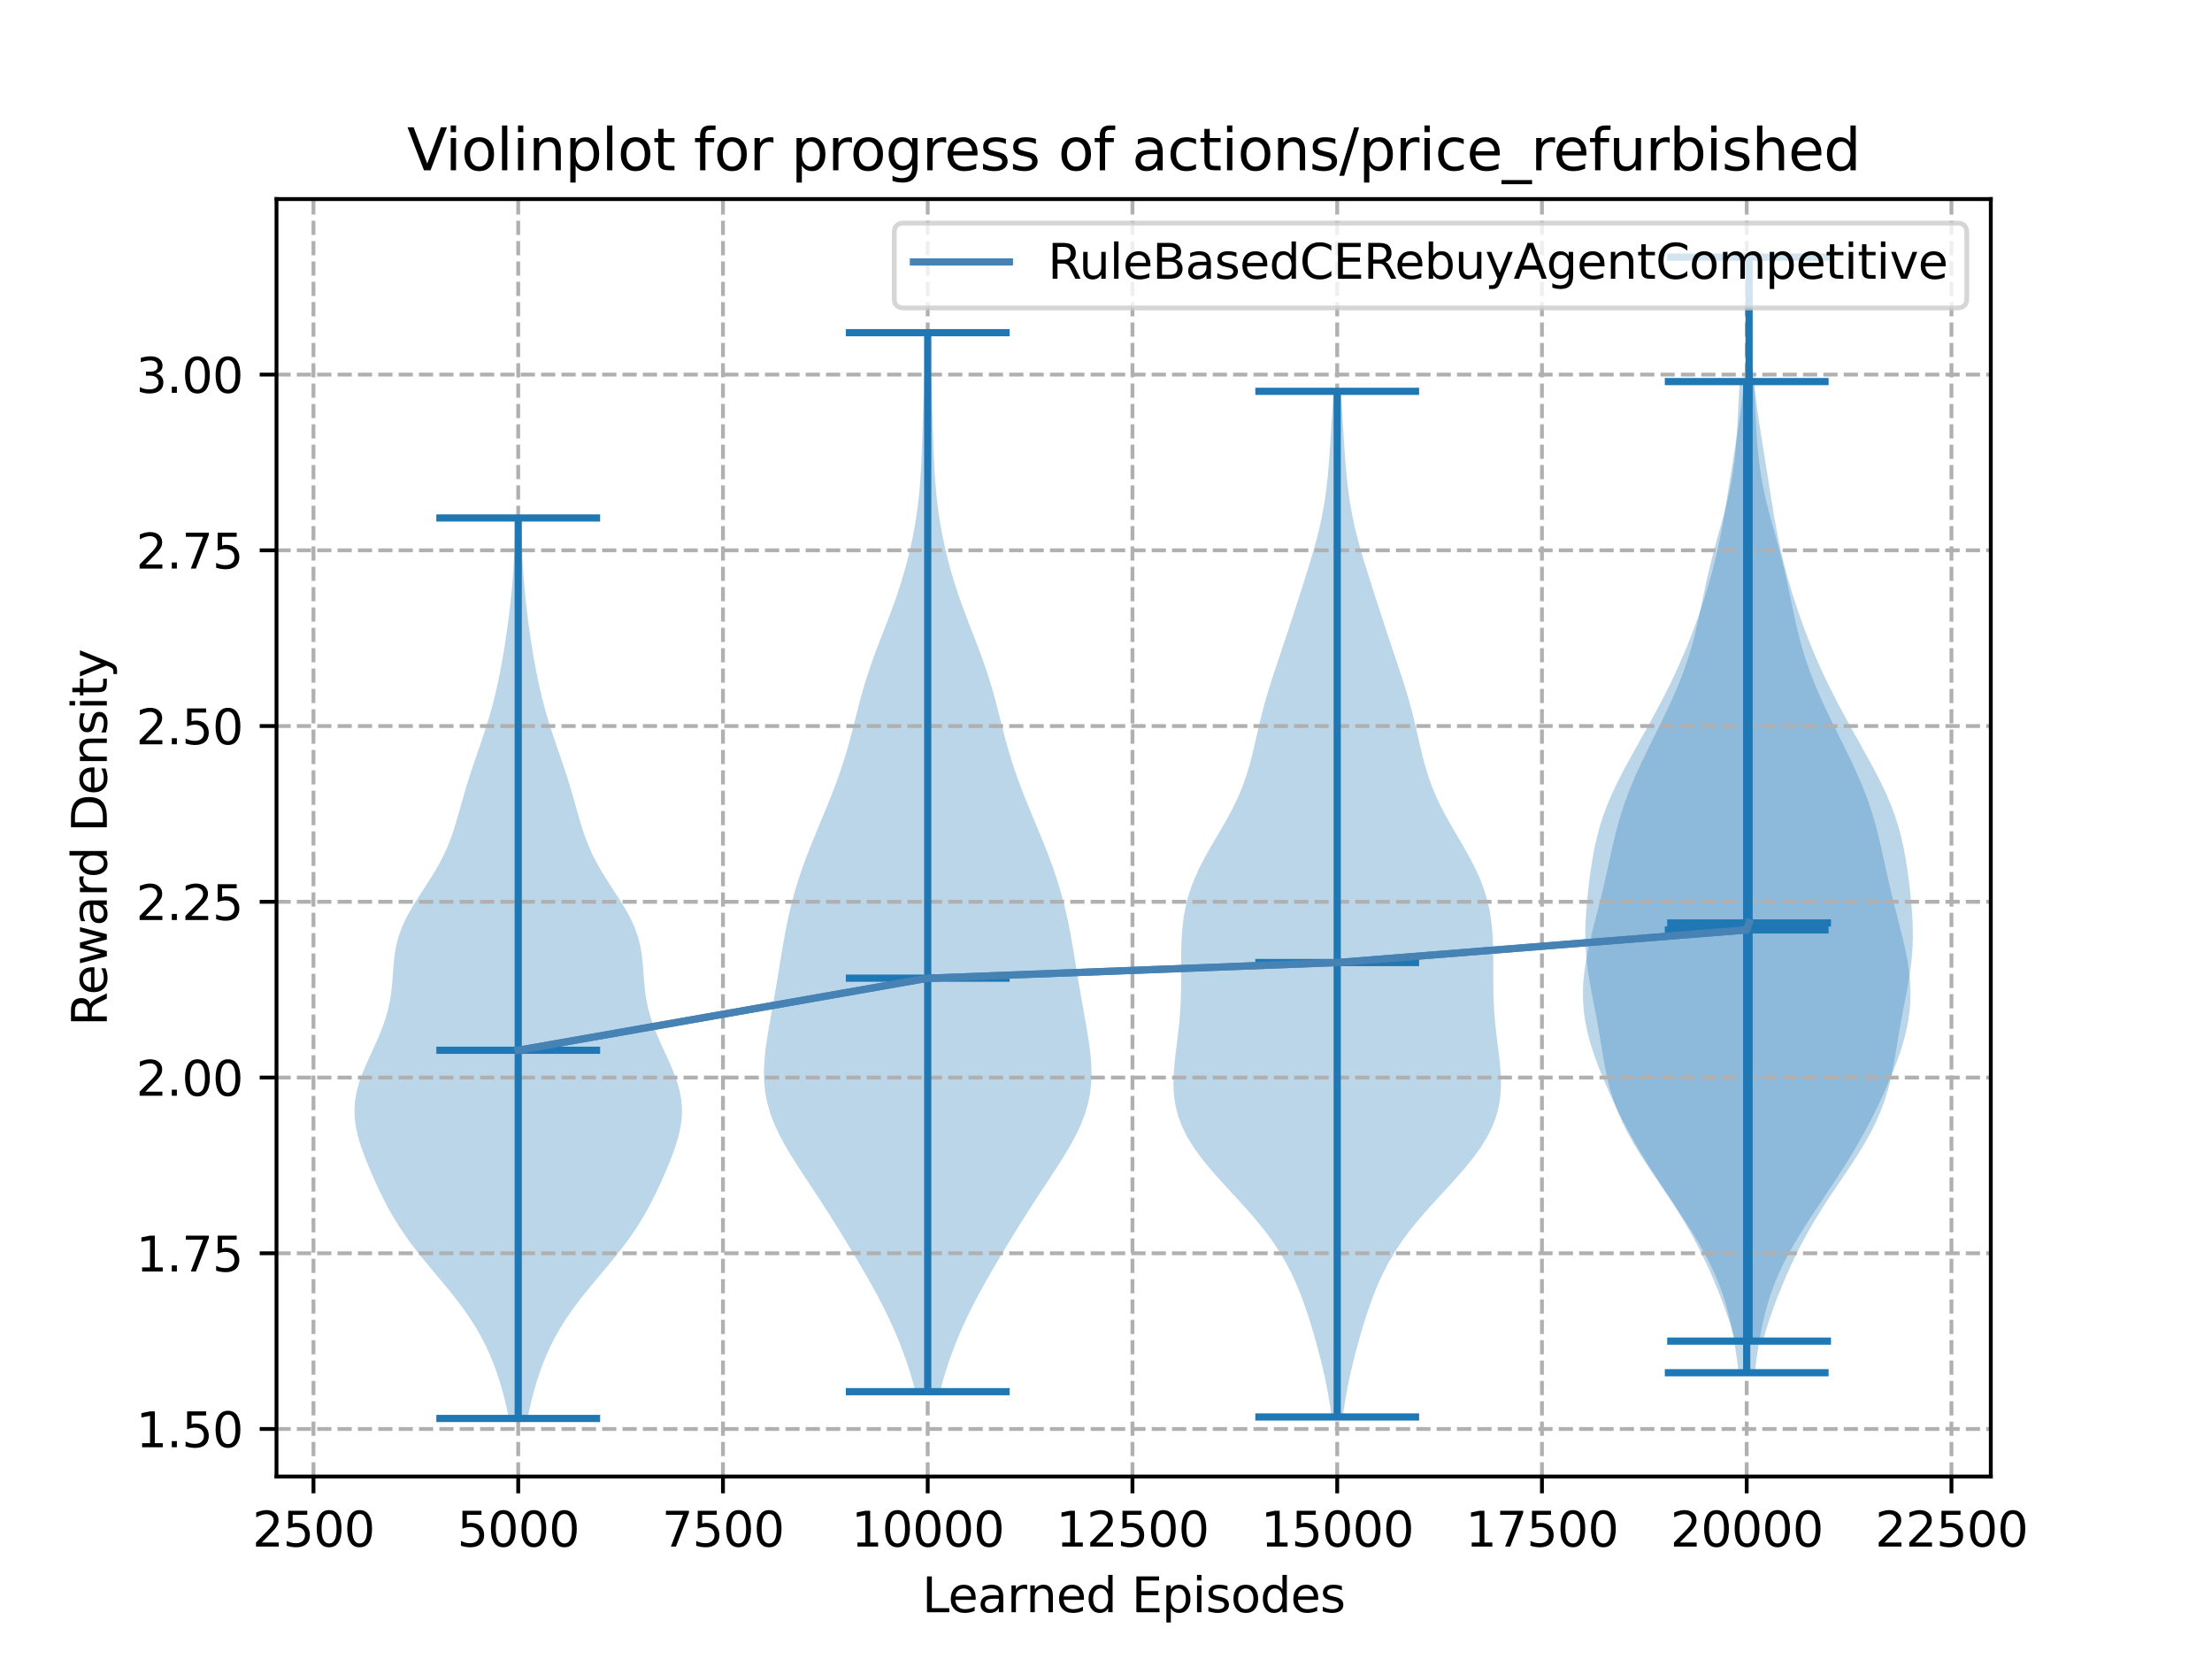 <?xml version="1.0" encoding="utf-8" standalone="no"?>
<!DOCTYPE svg PUBLIC "-//W3C//DTD SVG 1.1//EN"
  "http://www.w3.org/Graphics/SVG/1.1/DTD/svg11.dtd">
<svg xmlns:xlink="http://www.w3.org/1999/xlink" width="460.8pt" height="345.6pt" viewBox="0 0 460.8 345.6" xmlns="http://www.w3.org/2000/svg" version="1.1">
 <defs>
  <style type="text/css">*{stroke-linejoin: round; stroke-linecap: butt}</style>
 </defs>
 <g id="figure_1">
  <g id="patch_1">
   <path d="M 0 345.6 
L 460.8 345.6 
L 460.8 0 
L 0 0 
z
" style="fill: #ffffff"/>
  </g>
  <g id="axes_1">
   <g id="patch_2">
    <path d="M 57.6 307.584 
L 414.72 307.584 
L 414.72 41.472 
L 57.6 41.472 
z
" style="fill: #ffffff"/>
   </g>
   <g id="PolyCollection_1">
    <path d="M 109.903 295.488 
L 106.007 295.488 
L 105.612 293.593 
L 105.171 291.698 
L 104.678 289.803 
L 104.128 287.909 
L 103.514 286.014 
L 102.825 284.119 
L 102.052 282.224 
L 101.183 280.329 
L 100.209 278.434 
L 99.122 276.54 
L 97.92 274.645 
L 96.606 272.75 
L 95.189 270.855 
L 93.688 268.96 
L 92.127 267.065 
L 90.538 265.171 
L 88.955 263.276 
L 87.41 261.381 
L 85.932 259.486 
L 84.545 257.591 
L 83.261 255.696 
L 82.08 253.801 
L 80.998 251.907 
L 79.999 250.012 
L 79.067 248.117 
L 78.187 246.222 
L 77.35 244.327 
L 76.554 242.432 
L 75.812 240.538 
L 75.144 238.643 
L 74.58 236.748 
L 74.154 234.853 
L 73.896 232.958 
L 73.833 231.063 
L 73.975 229.168 
L 74.321 227.274 
L 74.853 225.379 
L 75.539 223.484 
L 76.336 221.589 
L 77.195 219.694 
L 78.068 217.799 
L 78.906 215.905 
L 79.668 214.01 
L 80.325 212.115 
L 80.855 210.22 
L 81.254 208.325 
L 81.534 206.43 
L 81.723 204.535 
L 81.863 202.641 
L 82.008 200.746 
L 82.217 198.851 
L 82.546 196.956 
L 83.037 195.061 
L 83.716 193.166 
L 84.584 191.272 
L 85.619 189.377 
L 86.778 187.482 
L 88.005 185.587 
L 89.241 183.692 
L 90.427 181.797 
L 91.521 179.903 
L 92.494 178.008 
L 93.34 176.113 
L 94.068 174.218 
L 94.701 172.323 
L 95.268 170.428 
L 95.803 168.533 
L 96.332 166.639 
L 96.879 164.744 
L 97.454 162.849 
L 98.06 160.954 
L 98.693 159.059 
L 99.341 157.164 
L 99.993 155.27 
L 100.634 153.375 
L 101.252 151.48 
L 101.836 149.585 
L 102.381 147.69 
L 102.884 145.795 
L 103.345 143.9 
L 103.766 142.006 
L 104.152 140.111 
L 104.507 138.216 
L 104.837 136.321 
L 105.146 134.426 
L 105.435 132.531 
L 105.707 130.637 
L 105.96 128.742 
L 106.194 126.847 
L 106.406 124.952 
L 106.594 123.057 
L 106.757 121.162 
L 106.896 119.268 
L 107.012 117.373 
L 107.11 115.478 
L 107.192 113.583 
L 107.265 111.688 
L 107.332 109.793 
L 107.397 107.898 
L 108.513 107.898 
L 108.513 107.898 
L 108.578 109.793 
L 108.645 111.688 
L 108.717 113.583 
L 108.8 115.478 
L 108.897 117.373 
L 109.014 119.268 
L 109.152 121.162 
L 109.316 123.057 
L 109.504 124.952 
L 109.716 126.847 
L 109.949 128.742 
L 110.203 130.637 
L 110.474 132.531 
L 110.764 134.426 
L 111.072 136.321 
L 111.402 138.216 
L 111.758 140.111 
L 112.144 142.006 
L 112.565 143.9 
L 113.025 145.795 
L 113.528 147.69 
L 114.073 149.585 
L 114.658 151.48 
L 115.276 153.375 
L 115.916 155.27 
L 116.568 157.164 
L 117.217 159.059 
L 117.85 160.954 
L 118.456 162.849 
L 119.031 164.744 
L 119.577 166.639 
L 120.107 168.533 
L 120.642 170.428 
L 121.209 172.323 
L 121.841 174.218 
L 122.569 176.113 
L 123.415 178.008 
L 124.389 179.903 
L 125.483 181.797 
L 126.669 183.692 
L 127.904 185.587 
L 129.132 187.482 
L 130.291 189.377 
L 131.326 191.272 
L 132.194 193.166 
L 132.873 195.061 
L 133.364 196.956 
L 133.692 198.851 
L 133.902 200.746 
L 134.047 202.641 
L 134.187 204.535 
L 134.375 206.43 
L 134.655 208.325 
L 135.055 210.22 
L 135.585 212.115 
L 136.241 214.01 
L 137.004 215.905 
L 137.842 217.799 
L 138.714 219.694 
L 139.574 221.589 
L 140.371 223.484 
L 141.056 225.379 
L 141.588 227.274 
L 141.934 229.168 
L 142.077 231.063 
L 142.013 232.958 
L 141.756 234.853 
L 141.33 236.748 
L 140.766 238.643 
L 140.098 240.538 
L 139.355 242.432 
L 138.56 244.327 
L 137.722 246.222 
L 136.842 248.117 
L 135.91 250.012 
L 134.912 251.907 
L 133.829 253.801 
L 132.649 255.696 
L 131.364 257.591 
L 129.977 259.486 
L 128.5 261.381 
L 126.955 263.276 
L 125.371 265.171 
L 123.782 267.065 
L 122.222 268.96 
L 120.721 270.855 
L 119.304 272.75 
L 117.989 274.645 
L 116.787 276.54 
L 115.701 278.434 
L 114.727 280.329 
L 113.858 282.224 
L 113.085 284.119 
L 112.396 286.014 
L 111.781 287.909 
L 111.231 289.803 
L 110.739 291.698 
L 110.297 293.593 
L 109.903 295.488 
z
" clip-path="url(#pa2578c1eb5)" style="fill: #1f77b4; fill-opacity: 0.3"/>
   </g>
   <g id="PolyCollection_2">
    <path d="M 195.823 289.916 
L 190.697 289.916 
L 190.105 287.687 
L 189.44 285.459 
L 188.702 283.231 
L 187.892 281.002 
L 187.009 278.774 
L 186.053 276.545 
L 185.025 274.317 
L 183.927 272.088 
L 182.764 269.86 
L 181.545 267.632 
L 180.28 265.403 
L 178.98 263.175 
L 177.654 260.946 
L 176.308 258.718 
L 174.942 256.489 
L 173.555 254.261 
L 172.142 252.033 
L 170.702 249.804 
L 169.239 247.576 
L 167.766 245.347 
L 166.307 243.119 
L 164.893 240.891 
L 163.565 238.662 
L 162.362 236.434 
L 161.321 234.205 
L 160.472 231.977 
L 159.832 229.748 
L 159.404 227.52 
L 159.18 225.292 
L 159.138 223.063 
L 159.248 220.835 
L 159.477 218.606 
L 159.791 216.378 
L 160.156 214.15 
L 160.548 211.921 
L 160.946 209.693 
L 161.339 207.464 
L 161.721 205.236 
L 162.093 203.007 
L 162.457 200.779 
L 162.823 198.551 
L 163.202 196.322 
L 163.606 194.094 
L 164.049 191.865 
L 164.544 189.637 
L 165.099 187.409 
L 165.722 185.18 
L 166.414 182.952 
L 167.172 180.723 
L 167.989 178.495 
L 168.855 176.266 
L 169.757 174.038 
L 170.681 171.81 
L 171.61 169.581 
L 172.527 167.353 
L 173.417 165.124 
L 174.263 162.896 
L 175.056 160.667 
L 175.788 158.439 
L 176.461 156.211 
L 177.082 153.982 
L 177.666 151.754 
L 178.23 149.525 
L 178.798 147.297 
L 179.39 145.069 
L 180.025 142.84 
L 180.715 140.612 
L 181.463 138.383 
L 182.264 136.155 
L 183.106 133.926 
L 183.97 131.698 
L 184.835 129.47 
L 185.68 127.241 
L 186.488 125.013 
L 187.248 122.784 
L 187.952 120.556 
L 188.597 118.328 
L 189.183 116.099 
L 189.711 113.871 
L 190.181 111.642 
L 190.593 109.414 
L 190.947 107.185 
L 191.244 104.957 
L 191.486 102.729 
L 191.678 100.5 
L 191.827 98.272 
L 191.943 96.043 
L 192.035 93.815 
L 192.113 91.587 
L 192.185 89.358 
L 192.257 87.13 
L 192.331 84.901 
L 192.408 82.673 
L 192.486 80.444 
L 192.563 78.216 
L 192.637 75.988 
L 192.707 73.759 
L 192.772 71.531 
L 192.833 69.302 
L 193.687 69.302 
L 193.687 69.302 
L 193.748 71.531 
L 193.813 73.759 
L 193.883 75.988 
L 193.957 78.216 
L 194.034 80.444 
L 194.112 82.673 
L 194.189 84.901 
L 194.263 87.13 
L 194.335 89.358 
L 194.407 91.587 
L 194.485 93.815 
L 194.577 96.043 
L 194.693 98.272 
L 194.842 100.5 
L 195.034 102.729 
L 195.276 104.957 
L 195.573 107.185 
L 195.927 109.414 
L 196.339 111.642 
L 196.809 113.871 
L 197.337 116.099 
L 197.923 118.328 
L 198.568 120.556 
L 199.272 122.784 
L 200.032 125.013 
L 200.84 127.241 
L 201.685 129.47 
L 202.55 131.698 
L 203.414 133.926 
L 204.256 136.155 
L 205.057 138.383 
L 205.805 140.612 
L 206.495 142.84 
L 207.13 145.069 
L 207.722 147.297 
L 208.29 149.525 
L 208.854 151.754 
L 209.438 153.982 
L 210.059 156.211 
L 210.732 158.439 
L 211.464 160.667 
L 212.257 162.896 
L 213.103 165.124 
L 213.993 167.353 
L 214.91 169.581 
L 215.839 171.81 
L 216.763 174.038 
L 217.665 176.266 
L 218.531 178.495 
L 219.348 180.723 
L 220.106 182.952 
L 220.798 185.18 
L 221.421 187.409 
L 221.976 189.637 
L 222.471 191.865 
L 222.914 194.094 
L 223.318 196.322 
L 223.697 198.551 
L 224.063 200.779 
L 224.428 203.007 
L 224.799 205.236 
L 225.181 207.464 
L 225.574 209.693 
L 225.972 211.921 
L 226.364 214.15 
L 226.729 216.378 
L 227.043 218.606 
L 227.272 220.835 
L 227.382 223.063 
L 227.34 225.292 
L 227.116 227.52 
L 226.688 229.748 
L 226.048 231.977 
L 225.199 234.205 
L 224.158 236.434 
L 222.955 238.662 
L 221.627 240.891 
L 220.213 243.119 
L 218.754 245.347 
L 217.281 247.576 
L 215.818 249.804 
L 214.378 252.033 
L 212.965 254.261 
L 211.578 256.489 
L 210.212 258.718 
L 208.866 260.946 
L 207.54 263.175 
L 206.24 265.403 
L 204.975 267.632 
L 203.756 269.86 
L 202.593 272.088 
L 201.495 274.317 
L 200.467 276.545 
L 199.511 278.774 
L 198.628 281.002 
L 197.818 283.231 
L 197.08 285.459 
L 196.415 287.687 
L 195.823 289.916 
z
" clip-path="url(#pa2578c1eb5)" style="fill: #1f77b4; fill-opacity: 0.3"/>
   </g>
   <g id="PolyCollection_3">
    <path d="M 279.725 295.183 
L 277.406 295.183 
L 277.105 293.025 
L 276.753 290.867 
L 276.349 288.708 
L 275.896 286.55 
L 275.398 284.392 
L 274.86 282.233 
L 274.285 280.075 
L 273.677 277.917 
L 273.034 275.759 
L 272.348 273.6 
L 271.608 271.442 
L 270.798 269.284 
L 269.899 267.126 
L 268.89 264.967 
L 267.751 262.809 
L 266.466 260.651 
L 265.025 258.492 
L 263.427 256.334 
L 261.682 254.176 
L 259.815 252.018 
L 257.861 249.859 
L 255.869 247.701 
L 253.897 245.543 
L 252.005 243.385 
L 250.251 241.226 
L 248.688 239.068 
L 247.354 236.91 
L 246.275 234.751 
L 245.458 232.593 
L 244.896 230.435 
L 244.568 228.277 
L 244.443 226.118 
L 244.482 223.96 
L 244.642 221.802 
L 244.878 219.644 
L 245.148 217.485 
L 245.416 215.327 
L 245.651 213.169 
L 245.835 211.01 
L 245.961 208.852 
L 246.03 206.694 
L 246.056 204.536 
L 246.056 202.377 
L 246.052 200.219 
L 246.071 198.061 
L 246.136 195.903 
L 246.274 193.744 
L 246.511 191.586 
L 246.871 189.428 
L 247.376 187.269 
L 248.04 185.111 
L 248.868 182.953 
L 249.852 180.795 
L 250.968 178.636 
L 252.18 176.478 
L 253.444 174.32 
L 254.709 172.162 
L 255.927 170.003 
L 257.056 167.845 
L 258.067 165.687 
L 258.949 163.528 
L 259.702 161.37 
L 260.345 159.212 
L 260.903 157.054 
L 261.411 154.895 
L 261.901 152.737 
L 262.403 150.579 
L 262.938 148.421 
L 263.519 146.262 
L 264.147 144.104 
L 264.817 141.946 
L 265.519 139.787 
L 266.239 137.629 
L 266.965 135.471 
L 267.69 133.313 
L 268.407 131.154 
L 269.115 128.996 
L 269.817 126.838 
L 270.515 124.68 
L 271.209 122.521 
L 271.898 120.363 
L 272.575 118.205 
L 273.232 116.046 
L 273.857 113.888 
L 274.436 111.73 
L 274.959 109.572 
L 275.419 107.413 
L 275.812 105.255 
L 276.14 103.097 
L 276.411 100.939 
L 276.635 98.78 
L 276.822 96.622 
L 276.984 94.464 
L 277.129 92.305 
L 277.265 90.147 
L 277.397 87.989 
L 277.525 85.831 
L 277.651 83.672 
L 277.774 81.514 
L 279.356 81.514 
L 279.356 81.514 
L 279.479 83.672 
L 279.605 85.831 
L 279.734 87.989 
L 279.865 90.147 
L 280.001 92.305 
L 280.146 94.464 
L 280.308 96.622 
L 280.495 98.78 
L 280.719 100.939 
L 280.99 103.097 
L 281.319 105.255 
L 281.712 107.413 
L 282.171 109.572 
L 282.694 111.73 
L 283.274 113.888 
L 283.898 116.046 
L 284.555 118.205 
L 285.233 120.363 
L 285.922 122.521 
L 286.616 124.68 
L 287.313 126.838 
L 288.015 128.996 
L 288.724 131.154 
L 289.441 133.313 
L 290.165 135.471 
L 290.892 137.629 
L 291.612 139.787 
L 292.313 141.946 
L 292.984 144.104 
L 293.612 146.262 
L 294.192 148.421 
L 294.728 150.579 
L 295.23 152.737 
L 295.72 154.895 
L 296.227 157.054 
L 296.786 159.212 
L 297.428 161.37 
L 298.182 163.528 
L 299.063 165.687 
L 300.075 167.845 
L 301.204 170.003 
L 302.421 172.162 
L 303.686 174.32 
L 304.95 176.478 
L 306.163 178.636 
L 307.279 180.795 
L 308.262 182.953 
L 309.09 185.111 
L 309.754 187.269 
L 310.259 189.428 
L 310.62 191.586 
L 310.857 193.744 
L 310.995 195.903 
L 311.06 198.061 
L 311.078 200.219 
L 311.075 202.377 
L 311.075 204.536 
L 311.1 206.694 
L 311.17 208.852 
L 311.295 211.01 
L 311.479 213.169 
L 311.715 215.327 
L 311.982 217.485 
L 312.253 219.644 
L 312.489 221.802 
L 312.649 223.96 
L 312.687 226.118 
L 312.562 228.277 
L 312.234 230.435 
L 311.672 232.593 
L 310.855 234.751 
L 309.776 236.91 
L 308.443 239.068 
L 306.88 241.226 
L 305.126 243.385 
L 303.233 245.543 
L 301.261 247.701 
L 299.27 249.859 
L 297.316 252.018 
L 295.448 254.176 
L 293.704 256.334 
L 292.105 258.492 
L 290.664 260.651 
L 289.379 262.809 
L 288.241 264.967 
L 287.232 267.126 
L 286.333 269.284 
L 285.523 271.442 
L 284.783 273.6 
L 284.097 275.759 
L 283.453 277.917 
L 282.845 280.075 
L 282.271 282.233 
L 281.733 284.392 
L 281.235 286.55 
L 280.782 288.708 
L 280.378 290.867 
L 280.026 293.025 
L 279.725 295.183 
z
" clip-path="url(#pa2578c1eb5)" style="fill: #1f77b4; fill-opacity: 0.3"/>
   </g>
   <g id="PolyCollection_4">
    <path d="M 365.542 285.97 
L 362.199 285.97 
L 361.93 283.884 
L 361.637 281.798 
L 361.31 279.713 
L 360.941 277.627 
L 360.516 275.542 
L 360.022 273.456 
L 359.444 271.37 
L 358.769 269.285 
L 357.99 267.199 
L 357.101 265.114 
L 356.105 263.028 
L 355.008 260.942 
L 353.82 258.857 
L 352.558 256.771 
L 351.237 254.686 
L 349.875 252.6 
L 348.489 250.514 
L 347.097 248.429 
L 345.715 246.343 
L 344.356 244.258 
L 343.034 242.172 
L 341.759 240.086 
L 340.537 238.001 
L 339.371 235.915 
L 338.262 233.83 
L 337.206 231.744 
L 336.199 229.658 
L 335.237 227.573 
L 334.321 225.487 
L 333.454 223.402 
L 332.645 221.316 
L 331.907 219.23 
L 331.256 217.145 
L 330.706 215.059 
L 330.273 212.974 
L 329.966 210.888 
L 329.791 208.802 
L 329.748 206.717 
L 329.832 204.631 
L 330.031 202.546 
L 330.333 200.46 
L 330.72 198.374 
L 331.174 196.289 
L 331.674 194.203 
L 332.201 192.118 
L 332.737 190.032 
L 333.266 187.946 
L 333.778 185.861 
L 334.267 183.775 
L 334.735 181.69 
L 335.19 179.604 
L 335.645 177.518 
L 336.116 175.433 
L 336.623 173.347 
L 337.182 171.262 
L 337.806 169.176 
L 338.504 167.09 
L 339.279 165.005 
L 340.125 162.919 
L 341.036 160.834 
L 342 158.748 
L 343.002 156.662 
L 344.027 154.577 
L 345.061 152.491 
L 346.089 150.406 
L 347.097 148.32 
L 348.072 146.234 
L 349.001 144.149 
L 349.873 142.063 
L 350.679 139.978 
L 351.415 137.892 
L 352.079 135.806 
L 352.674 133.721 
L 353.209 131.635 
L 353.694 129.55 
L 354.144 127.464 
L 354.578 125.378 
L 355.011 123.293 
L 355.458 121.207 
L 355.931 119.122 
L 356.436 117.036 
L 356.973 114.95 
L 357.537 112.865 
L 358.116 110.779 
L 358.694 108.694 
L 359.254 106.608 
L 359.779 104.522 
L 360.254 102.437 
L 360.668 100.351 
L 361.016 98.266 
L 361.3 96.18 
L 361.525 94.094 
L 361.701 92.009 
L 361.842 89.923 
L 361.961 87.838 
L 362.071 85.752 
L 362.183 83.666 
L 362.303 81.581 
L 362.436 79.495 
L 365.305 79.495 
L 365.305 79.495 
L 365.438 81.581 
L 365.558 83.666 
L 365.669 85.752 
L 365.779 87.838 
L 365.899 89.923 
L 366.04 92.009 
L 366.216 94.094 
L 366.441 96.18 
L 366.725 98.266 
L 367.073 100.351 
L 367.487 102.437 
L 367.962 104.522 
L 368.487 106.608 
L 369.047 108.694 
L 369.625 110.779 
L 370.204 112.865 
L 370.768 114.95 
L 371.305 117.036 
L 371.81 119.122 
L 372.283 121.207 
L 372.73 123.293 
L 373.163 125.378 
L 373.596 127.464 
L 374.047 129.55 
L 374.532 131.635 
L 375.067 133.721 
L 375.662 135.806 
L 376.326 137.892 
L 377.062 139.978 
L 377.868 142.063 
L 378.74 144.149 
L 379.669 146.234 
L 380.643 148.32 
L 381.651 150.406 
L 382.68 152.491 
L 383.714 154.577 
L 384.739 156.662 
L 385.741 158.748 
L 386.704 160.834 
L 387.615 162.919 
L 388.462 165.005 
L 389.237 167.09 
L 389.935 169.176 
L 390.559 171.262 
L 391.118 173.347 
L 391.625 175.433 
L 392.096 177.518 
L 392.551 179.604 
L 393.006 181.69 
L 393.474 183.775 
L 393.963 185.861 
L 394.475 187.946 
L 395.004 190.032 
L 395.54 192.118 
L 396.067 194.203 
L 396.567 196.289 
L 397.021 198.374 
L 397.408 200.46 
L 397.71 202.546 
L 397.909 204.631 
L 397.993 206.717 
L 397.949 208.802 
L 397.774 210.888 
L 397.468 212.974 
L 397.035 215.059 
L 396.485 217.145 
L 395.834 219.23 
L 395.096 221.316 
L 394.287 223.402 
L 393.42 225.487 
L 392.504 227.573 
L 391.542 229.658 
L 390.535 231.744 
L 389.479 233.83 
L 388.37 235.915 
L 387.204 238.001 
L 385.982 240.086 
L 384.707 242.172 
L 383.385 244.258 
L 382.026 246.343 
L 380.643 248.429 
L 379.252 250.514 
L 377.866 252.6 
L 376.504 254.686 
L 375.183 256.771 
L 373.92 258.857 
L 372.733 260.942 
L 371.636 263.028 
L 370.639 265.114 
L 369.751 267.199 
L 368.972 269.285 
L 368.297 271.37 
L 367.719 273.456 
L 367.225 275.542 
L 366.8 277.627 
L 366.431 279.713 
L 366.104 281.798 
L 365.81 283.884 
L 365.542 285.97 
z
" clip-path="url(#pa2578c1eb5)" style="fill: #1f77b4; fill-opacity: 0.3"/>
   </g>
   <g id="PolyCollection_5">
    <path d="M 367.226 279.38 
L 361.504 279.38 
L 360.842 277.099 
L 360.109 274.818 
L 359.311 272.537 
L 358.454 270.256 
L 357.543 267.975 
L 356.577 265.694 
L 355.552 263.414 
L 354.463 261.133 
L 353.3 258.852 
L 352.056 256.571 
L 350.728 254.29 
L 349.319 252.009 
L 347.842 249.728 
L 346.317 247.447 
L 344.774 245.166 
L 343.245 242.885 
L 341.766 240.604 
L 340.371 238.323 
L 339.089 236.042 
L 337.944 233.761 
L 336.949 231.481 
L 336.106 229.2 
L 335.408 226.919 
L 334.836 224.638 
L 334.362 222.357 
L 333.953 220.076 
L 333.573 217.795 
L 333.194 215.514 
L 332.796 213.233 
L 332.374 210.952 
L 331.933 208.671 
L 331.495 206.39 
L 331.087 204.109 
L 330.738 201.828 
L 330.472 199.548 
L 330.306 197.267 
L 330.243 194.986 
L 330.277 192.705 
L 330.392 190.424 
L 330.571 188.143 
L 330.798 185.862 
L 331.064 183.581 
L 331.368 181.3 
L 331.722 179.019 
L 332.142 176.738 
L 332.648 174.457 
L 333.259 172.176 
L 333.988 169.895 
L 334.842 167.614 
L 335.815 165.334 
L 336.893 163.053 
L 338.057 160.772 
L 339.283 158.491 
L 340.545 156.21 
L 341.823 153.929 
L 343.096 151.648 
L 344.349 149.367 
L 345.572 147.086 
L 346.755 144.805 
L 347.893 142.524 
L 348.981 140.243 
L 350.017 137.962 
L 350.998 135.681 
L 351.926 133.401 
L 352.803 131.12 
L 353.632 128.839 
L 354.416 126.558 
L 355.157 124.277 
L 355.853 121.996 
L 356.502 119.715 
L 357.103 117.434 
L 357.653 115.153 
L 358.152 112.872 
L 358.605 110.591 
L 359.019 108.31 
L 359.404 106.029 
L 359.772 103.748 
L 360.132 101.468 
L 360.492 99.187 
L 360.857 96.906 
L 361.224 94.625 
L 361.591 92.344 
L 361.95 90.063 
L 362.294 87.782 
L 362.616 85.501 
L 362.908 83.22 
L 363.167 80.939 
L 363.39 78.658 
L 363.577 76.377 
L 363.729 74.096 
L 363.846 71.815 
L 363.933 69.535 
L 363.994 67.254 
L 364.032 64.973 
L 364.053 62.692 
L 364.064 60.411 
L 364.069 58.13 
L 364.074 55.849 
L 364.082 53.568 
L 364.649 53.568 
L 364.649 53.568 
L 364.657 55.849 
L 364.661 58.13 
L 364.666 60.411 
L 364.677 62.692 
L 364.699 64.973 
L 364.737 67.254 
L 364.797 69.535 
L 364.884 71.815 
L 365.002 74.096 
L 365.153 76.377 
L 365.34 78.658 
L 365.563 80.939 
L 365.822 83.22 
L 366.115 85.501 
L 366.436 87.782 
L 366.78 90.063 
L 367.14 92.344 
L 367.506 94.625 
L 367.874 96.906 
L 368.238 99.187 
L 368.599 101.468 
L 368.959 103.748 
L 369.326 106.029 
L 369.712 108.31 
L 370.126 110.591 
L 370.578 112.872 
L 371.078 115.153 
L 371.627 117.434 
L 372.228 119.715 
L 372.878 121.996 
L 373.574 124.277 
L 374.314 126.558 
L 375.099 128.839 
L 375.928 131.12 
L 376.805 133.401 
L 377.733 135.681 
L 378.714 137.962 
L 379.749 140.243 
L 380.837 142.524 
L 381.975 144.805 
L 383.159 147.086 
L 384.381 149.367 
L 385.635 151.648 
L 386.908 153.929 
L 388.185 156.21 
L 389.448 158.491 
L 390.673 160.772 
L 391.837 163.053 
L 392.916 165.334 
L 393.889 167.614 
L 394.742 169.895 
L 395.472 172.176 
L 396.083 174.457 
L 396.589 176.738 
L 397.008 179.019 
L 397.362 181.3 
L 397.667 183.581 
L 397.932 185.862 
L 398.159 188.143 
L 398.338 190.424 
L 398.454 192.705 
L 398.487 194.986 
L 398.425 197.267 
L 398.258 199.548 
L 397.993 201.828 
L 397.644 204.109 
L 397.235 206.39 
L 396.797 208.671 
L 396.357 210.952 
L 395.934 213.233 
L 395.536 215.514 
L 395.157 217.795 
L 394.778 220.076 
L 394.368 222.357 
L 393.894 224.638 
L 393.322 226.919 
L 392.624 229.2 
L 391.782 231.481 
L 390.786 233.761 
L 389.641 236.042 
L 388.36 238.323 
L 386.965 240.604 
L 385.486 242.885 
L 383.957 245.166 
L 382.413 247.447 
L 380.889 249.728 
L 379.412 252.009 
L 378.003 254.29 
L 376.675 256.571 
L 375.431 258.852 
L 374.268 261.133 
L 373.178 263.414 
L 372.154 265.694 
L 371.188 267.975 
L 370.276 270.256 
L 369.42 272.537 
L 368.622 274.818 
L 367.888 277.099 
L 367.226 279.38 
z
" clip-path="url(#pa2578c1eb5)" style="fill: #1f77b4; fill-opacity: 0.3"/>
   </g>
   <g id="matplotlib.axis_1">
    <g id="xtick_1">
     <g id="line2d_1">
      <path d="M 65.302 307.584 
L 65.302 41.472 
" clip-path="url(#pa2578c1eb5)" style="fill: none; stroke-dasharray: 2.96,1.28; stroke-dashoffset: 0; stroke: #b0b0b0; stroke-width: 0.8"/>
     </g>
     <g id="line2d_2">
      <defs>
       <path id="m64c55580c5" d="M 0 0 
L 0 3.5 
" style="stroke: #000000; stroke-width: 0.8"/>
      </defs>
      <g>
       <use xlink:href="#m64c55580c5" x="65.302" y="307.584" style="stroke: #000000; stroke-width: 0.8"/>
      </g>
     </g>
     <g id="text_1">
      <!-- 2500 -->
      <g transform="translate(52.577 322.182)scale(0.1 -0.1)">
       <defs>
        <path id="DejaVuSans-32" d="M 1228 531 
L 3431 531 
L 3431 0 
L 469 0 
L 469 531 
Q 828 903 1448 1529 
Q 2069 2156 2228 2338 
Q 2531 2678 2651 2914 
Q 2772 3150 2772 3378 
Q 2772 3750 2511 3984 
Q 2250 4219 1831 4219 
Q 1534 4219 1204 4116 
Q 875 4013 500 3803 
L 500 4441 
Q 881 4594 1212 4672 
Q 1544 4750 1819 4750 
Q 2544 4750 2975 4387 
Q 3406 4025 3406 3419 
Q 3406 3131 3298 2873 
Q 3191 2616 2906 2266 
Q 2828 2175 2409 1742 
Q 1991 1309 1228 531 
z
" transform="scale(0.016)"/>
        <path id="DejaVuSans-35" d="M 691 4666 
L 3169 4666 
L 3169 4134 
L 1269 4134 
L 1269 2991 
Q 1406 3038 1543 3061 
Q 1681 3084 1819 3084 
Q 2600 3084 3056 2656 
Q 3513 2228 3513 1497 
Q 3513 744 3044 326 
Q 2575 -91 1722 -91 
Q 1428 -91 1123 -41 
Q 819 9 494 109 
L 494 744 
Q 775 591 1075 516 
Q 1375 441 1709 441 
Q 2250 441 2565 725 
Q 2881 1009 2881 1497 
Q 2881 1984 2565 2268 
Q 2250 2553 1709 2553 
Q 1456 2553 1204 2497 
Q 953 2441 691 2322 
L 691 4666 
z
" transform="scale(0.016)"/>
        <path id="DejaVuSans-30" d="M 2034 4250 
Q 1547 4250 1301 3770 
Q 1056 3291 1056 2328 
Q 1056 1369 1301 889 
Q 1547 409 2034 409 
Q 2525 409 2770 889 
Q 3016 1369 3016 2328 
Q 3016 3291 2770 3770 
Q 2525 4250 2034 4250 
z
M 2034 4750 
Q 2819 4750 3233 4129 
Q 3647 3509 3647 2328 
Q 3647 1150 3233 529 
Q 2819 -91 2034 -91 
Q 1250 -91 836 529 
Q 422 1150 422 2328 
Q 422 3509 836 4129 
Q 1250 4750 2034 4750 
z
" transform="scale(0.016)"/>
       </defs>
       <use xlink:href="#DejaVuSans-32"/>
       <use xlink:href="#DejaVuSans-35" x="63.623"/>
       <use xlink:href="#DejaVuSans-30" x="127.246"/>
       <use xlink:href="#DejaVuSans-30" x="190.869"/>
      </g>
     </g>
    </g>
    <g id="xtick_2">
     <g id="line2d_3">
      <path d="M 107.955 307.584 
L 107.955 41.472 
" clip-path="url(#pa2578c1eb5)" style="fill: none; stroke-dasharray: 2.96,1.28; stroke-dashoffset: 0; stroke: #b0b0b0; stroke-width: 0.8"/>
     </g>
     <g id="line2d_4">
      <g>
       <use xlink:href="#m64c55580c5" x="107.955" y="307.584" style="stroke: #000000; stroke-width: 0.8"/>
      </g>
     </g>
     <g id="text_2">
      <!-- 5000 -->
      <g transform="translate(95.23 322.182)scale(0.1 -0.1)">
       <use xlink:href="#DejaVuSans-35"/>
       <use xlink:href="#DejaVuSans-30" x="63.623"/>
       <use xlink:href="#DejaVuSans-30" x="127.246"/>
       <use xlink:href="#DejaVuSans-30" x="190.869"/>
      </g>
     </g>
    </g>
    <g id="xtick_3">
     <g id="line2d_5">
      <path d="M 150.607 307.584 
L 150.607 41.472 
" clip-path="url(#pa2578c1eb5)" style="fill: none; stroke-dasharray: 2.96,1.28; stroke-dashoffset: 0; stroke: #b0b0b0; stroke-width: 0.8"/>
     </g>
     <g id="line2d_6">
      <g>
       <use xlink:href="#m64c55580c5" x="150.607" y="307.584" style="stroke: #000000; stroke-width: 0.8"/>
      </g>
     </g>
     <g id="text_3">
      <!-- 7500 -->
      <g transform="translate(137.882 322.182)scale(0.1 -0.1)">
       <defs>
        <path id="DejaVuSans-37" d="M 525 4666 
L 3525 4666 
L 3525 4397 
L 1831 0 
L 1172 0 
L 2766 4134 
L 525 4134 
L 525 4666 
z
" transform="scale(0.016)"/>
       </defs>
       <use xlink:href="#DejaVuSans-37"/>
       <use xlink:href="#DejaVuSans-35" x="63.623"/>
       <use xlink:href="#DejaVuSans-30" x="127.246"/>
       <use xlink:href="#DejaVuSans-30" x="190.869"/>
      </g>
     </g>
    </g>
    <g id="xtick_4">
     <g id="line2d_7">
      <path d="M 193.26 307.584 
L 193.26 41.472 
" clip-path="url(#pa2578c1eb5)" style="fill: none; stroke-dasharray: 2.96,1.28; stroke-dashoffset: 0; stroke: #b0b0b0; stroke-width: 0.8"/>
     </g>
     <g id="line2d_8">
      <g>
       <use xlink:href="#m64c55580c5" x="193.26" y="307.584" style="stroke: #000000; stroke-width: 0.8"/>
      </g>
     </g>
     <g id="text_4">
      <!-- 10000 -->
      <g transform="translate(177.354 322.182)scale(0.1 -0.1)">
       <defs>
        <path id="DejaVuSans-31" d="M 794 531 
L 1825 531 
L 1825 4091 
L 703 3866 
L 703 4441 
L 1819 4666 
L 2450 4666 
L 2450 531 
L 3481 531 
L 3481 0 
L 794 0 
L 794 531 
z
" transform="scale(0.016)"/>
       </defs>
       <use xlink:href="#DejaVuSans-31"/>
       <use xlink:href="#DejaVuSans-30" x="63.623"/>
       <use xlink:href="#DejaVuSans-30" x="127.246"/>
       <use xlink:href="#DejaVuSans-30" x="190.869"/>
       <use xlink:href="#DejaVuSans-30" x="254.492"/>
      </g>
     </g>
    </g>
    <g id="xtick_5">
     <g id="line2d_9">
      <path d="M 235.913 307.584 
L 235.913 41.472 
" clip-path="url(#pa2578c1eb5)" style="fill: none; stroke-dasharray: 2.96,1.28; stroke-dashoffset: 0; stroke: #b0b0b0; stroke-width: 0.8"/>
     </g>
     <g id="line2d_10">
      <g>
       <use xlink:href="#m64c55580c5" x="235.913" y="307.584" style="stroke: #000000; stroke-width: 0.8"/>
      </g>
     </g>
     <g id="text_5">
      <!-- 12500 -->
      <g transform="translate(220.006 322.182)scale(0.1 -0.1)">
       <use xlink:href="#DejaVuSans-31"/>
       <use xlink:href="#DejaVuSans-32" x="63.623"/>
       <use xlink:href="#DejaVuSans-35" x="127.246"/>
       <use xlink:href="#DejaVuSans-30" x="190.869"/>
       <use xlink:href="#DejaVuSans-30" x="254.492"/>
      </g>
     </g>
    </g>
    <g id="xtick_6">
     <g id="line2d_11">
      <path d="M 278.565 307.584 
L 278.565 41.472 
" clip-path="url(#pa2578c1eb5)" style="fill: none; stroke-dasharray: 2.96,1.28; stroke-dashoffset: 0; stroke: #b0b0b0; stroke-width: 0.8"/>
     </g>
     <g id="line2d_12">
      <g>
       <use xlink:href="#m64c55580c5" x="278.565" y="307.584" style="stroke: #000000; stroke-width: 0.8"/>
      </g>
     </g>
     <g id="text_6">
      <!-- 15000 -->
      <g transform="translate(262.659 322.182)scale(0.1 -0.1)">
       <use xlink:href="#DejaVuSans-31"/>
       <use xlink:href="#DejaVuSans-35" x="63.623"/>
       <use xlink:href="#DejaVuSans-30" x="127.246"/>
       <use xlink:href="#DejaVuSans-30" x="190.869"/>
       <use xlink:href="#DejaVuSans-30" x="254.492"/>
      </g>
     </g>
    </g>
    <g id="xtick_7">
     <g id="line2d_13">
      <path d="M 321.218 307.584 
L 321.218 41.472 
" clip-path="url(#pa2578c1eb5)" style="fill: none; stroke-dasharray: 2.96,1.28; stroke-dashoffset: 0; stroke: #b0b0b0; stroke-width: 0.8"/>
     </g>
     <g id="line2d_14">
      <g>
       <use xlink:href="#m64c55580c5" x="321.218" y="307.584" style="stroke: #000000; stroke-width: 0.8"/>
      </g>
     </g>
     <g id="text_7">
      <!-- 17500 -->
      <g transform="translate(305.312 322.182)scale(0.1 -0.1)">
       <use xlink:href="#DejaVuSans-31"/>
       <use xlink:href="#DejaVuSans-37" x="63.623"/>
       <use xlink:href="#DejaVuSans-35" x="127.246"/>
       <use xlink:href="#DejaVuSans-30" x="190.869"/>
       <use xlink:href="#DejaVuSans-30" x="254.492"/>
      </g>
     </g>
    </g>
    <g id="xtick_8">
     <g id="line2d_15">
      <path d="M 363.87 307.584 
L 363.87 41.472 
" clip-path="url(#pa2578c1eb5)" style="fill: none; stroke-dasharray: 2.96,1.28; stroke-dashoffset: 0; stroke: #b0b0b0; stroke-width: 0.8"/>
     </g>
     <g id="line2d_16">
      <g>
       <use xlink:href="#m64c55580c5" x="363.87" y="307.584" style="stroke: #000000; stroke-width: 0.8"/>
      </g>
     </g>
     <g id="text_8">
      <!-- 20000 -->
      <g transform="translate(347.964 322.182)scale(0.1 -0.1)">
       <use xlink:href="#DejaVuSans-32"/>
       <use xlink:href="#DejaVuSans-30" x="63.623"/>
       <use xlink:href="#DejaVuSans-30" x="127.246"/>
       <use xlink:href="#DejaVuSans-30" x="190.869"/>
       <use xlink:href="#DejaVuSans-30" x="254.492"/>
      </g>
     </g>
    </g>
    <g id="xtick_9">
     <g id="line2d_17">
      <path d="M 406.523 307.584 
L 406.523 41.472 
" clip-path="url(#pa2578c1eb5)" style="fill: none; stroke-dasharray: 2.96,1.28; stroke-dashoffset: 0; stroke: #b0b0b0; stroke-width: 0.8"/>
     </g>
     <g id="line2d_18">
      <g>
       <use xlink:href="#m64c55580c5" x="406.523" y="307.584" style="stroke: #000000; stroke-width: 0.8"/>
      </g>
     </g>
     <g id="text_9">
      <!-- 22500 -->
      <g transform="translate(390.617 322.182)scale(0.1 -0.1)">
       <use xlink:href="#DejaVuSans-32"/>
       <use xlink:href="#DejaVuSans-32" x="63.623"/>
       <use xlink:href="#DejaVuSans-35" x="127.246"/>
       <use xlink:href="#DejaVuSans-30" x="190.869"/>
       <use xlink:href="#DejaVuSans-30" x="254.492"/>
      </g>
     </g>
    </g>
    <g id="text_10">
     <!-- Learned Episodes -->
     <g transform="translate(192.102 335.861)scale(0.1 -0.1)">
      <defs>
       <path id="DejaVuSans-4c" d="M 628 4666 
L 1259 4666 
L 1259 531 
L 3531 531 
L 3531 0 
L 628 0 
L 628 4666 
z
" transform="scale(0.016)"/>
       <path id="DejaVuSans-65" d="M 3597 1894 
L 3597 1613 
L 953 1613 
Q 991 1019 1311 708 
Q 1631 397 2203 397 
Q 2534 397 2845 478 
Q 3156 559 3463 722 
L 3463 178 
Q 3153 47 2828 -22 
Q 2503 -91 2169 -91 
Q 1331 -91 842 396 
Q 353 884 353 1716 
Q 353 2575 817 3079 
Q 1281 3584 2069 3584 
Q 2775 3584 3186 3129 
Q 3597 2675 3597 1894 
z
M 3022 2063 
Q 3016 2534 2758 2815 
Q 2500 3097 2075 3097 
Q 1594 3097 1305 2825 
Q 1016 2553 972 2059 
L 3022 2063 
z
" transform="scale(0.016)"/>
       <path id="DejaVuSans-61" d="M 2194 1759 
Q 1497 1759 1228 1600 
Q 959 1441 959 1056 
Q 959 750 1161 570 
Q 1363 391 1709 391 
Q 2188 391 2477 730 
Q 2766 1069 2766 1631 
L 2766 1759 
L 2194 1759 
z
M 3341 1997 
L 3341 0 
L 2766 0 
L 2766 531 
Q 2569 213 2275 61 
Q 1981 -91 1556 -91 
Q 1019 -91 701 211 
Q 384 513 384 1019 
Q 384 1609 779 1909 
Q 1175 2209 1959 2209 
L 2766 2209 
L 2766 2266 
Q 2766 2663 2505 2880 
Q 2244 3097 1772 3097 
Q 1472 3097 1187 3025 
Q 903 2953 641 2809 
L 641 3341 
Q 956 3463 1253 3523 
Q 1550 3584 1831 3584 
Q 2591 3584 2966 3190 
Q 3341 2797 3341 1997 
z
" transform="scale(0.016)"/>
       <path id="DejaVuSans-72" d="M 2631 2963 
Q 2534 3019 2420 3045 
Q 2306 3072 2169 3072 
Q 1681 3072 1420 2755 
Q 1159 2438 1159 1844 
L 1159 0 
L 581 0 
L 581 3500 
L 1159 3500 
L 1159 2956 
Q 1341 3275 1631 3429 
Q 1922 3584 2338 3584 
Q 2397 3584 2469 3576 
Q 2541 3569 2628 3553 
L 2631 2963 
z
" transform="scale(0.016)"/>
       <path id="DejaVuSans-6e" d="M 3513 2113 
L 3513 0 
L 2938 0 
L 2938 2094 
Q 2938 2591 2744 2837 
Q 2550 3084 2163 3084 
Q 1697 3084 1428 2787 
Q 1159 2491 1159 1978 
L 1159 0 
L 581 0 
L 581 3500 
L 1159 3500 
L 1159 2956 
Q 1366 3272 1645 3428 
Q 1925 3584 2291 3584 
Q 2894 3584 3203 3211 
Q 3513 2838 3513 2113 
z
" transform="scale(0.016)"/>
       <path id="DejaVuSans-64" d="M 2906 2969 
L 2906 4863 
L 3481 4863 
L 3481 0 
L 2906 0 
L 2906 525 
Q 2725 213 2448 61 
Q 2172 -91 1784 -91 
Q 1150 -91 751 415 
Q 353 922 353 1747 
Q 353 2572 751 3078 
Q 1150 3584 1784 3584 
Q 2172 3584 2448 3432 
Q 2725 3281 2906 2969 
z
M 947 1747 
Q 947 1113 1208 752 
Q 1469 391 1925 391 
Q 2381 391 2643 752 
Q 2906 1113 2906 1747 
Q 2906 2381 2643 2742 
Q 2381 3103 1925 3103 
Q 1469 3103 1208 2742 
Q 947 2381 947 1747 
z
" transform="scale(0.016)"/>
       <path id="DejaVuSans-20" transform="scale(0.016)"/>
       <path id="DejaVuSans-45" d="M 628 4666 
L 3578 4666 
L 3578 4134 
L 1259 4134 
L 1259 2753 
L 3481 2753 
L 3481 2222 
L 1259 2222 
L 1259 531 
L 3634 531 
L 3634 0 
L 628 0 
L 628 4666 
z
" transform="scale(0.016)"/>
       <path id="DejaVuSans-70" d="M 1159 525 
L 1159 -1331 
L 581 -1331 
L 581 3500 
L 1159 3500 
L 1159 2969 
Q 1341 3281 1617 3432 
Q 1894 3584 2278 3584 
Q 2916 3584 3314 3078 
Q 3713 2572 3713 1747 
Q 3713 922 3314 415 
Q 2916 -91 2278 -91 
Q 1894 -91 1617 61 
Q 1341 213 1159 525 
z
M 3116 1747 
Q 3116 2381 2855 2742 
Q 2594 3103 2138 3103 
Q 1681 3103 1420 2742 
Q 1159 2381 1159 1747 
Q 1159 1113 1420 752 
Q 1681 391 2138 391 
Q 2594 391 2855 752 
Q 3116 1113 3116 1747 
z
" transform="scale(0.016)"/>
       <path id="DejaVuSans-69" d="M 603 3500 
L 1178 3500 
L 1178 0 
L 603 0 
L 603 3500 
z
M 603 4863 
L 1178 4863 
L 1178 4134 
L 603 4134 
L 603 4863 
z
" transform="scale(0.016)"/>
       <path id="DejaVuSans-73" d="M 2834 3397 
L 2834 2853 
Q 2591 2978 2328 3040 
Q 2066 3103 1784 3103 
Q 1356 3103 1142 2972 
Q 928 2841 928 2578 
Q 928 2378 1081 2264 
Q 1234 2150 1697 2047 
L 1894 2003 
Q 2506 1872 2764 1633 
Q 3022 1394 3022 966 
Q 3022 478 2636 193 
Q 2250 -91 1575 -91 
Q 1294 -91 989 -36 
Q 684 19 347 128 
L 347 722 
Q 666 556 975 473 
Q 1284 391 1588 391 
Q 1994 391 2212 530 
Q 2431 669 2431 922 
Q 2431 1156 2273 1281 
Q 2116 1406 1581 1522 
L 1381 1569 
Q 847 1681 609 1914 
Q 372 2147 372 2553 
Q 372 3047 722 3315 
Q 1072 3584 1716 3584 
Q 2034 3584 2315 3537 
Q 2597 3491 2834 3397 
z
" transform="scale(0.016)"/>
       <path id="DejaVuSans-6f" d="M 1959 3097 
Q 1497 3097 1228 2736 
Q 959 2375 959 1747 
Q 959 1119 1226 758 
Q 1494 397 1959 397 
Q 2419 397 2687 759 
Q 2956 1122 2956 1747 
Q 2956 2369 2687 2733 
Q 2419 3097 1959 3097 
z
M 1959 3584 
Q 2709 3584 3137 3096 
Q 3566 2609 3566 1747 
Q 3566 888 3137 398 
Q 2709 -91 1959 -91 
Q 1206 -91 779 398 
Q 353 888 353 1747 
Q 353 2609 779 3096 
Q 1206 3584 1959 3584 
z
" transform="scale(0.016)"/>
      </defs>
      <use xlink:href="#DejaVuSans-4c"/>
      <use xlink:href="#DejaVuSans-65" x="53.963"/>
      <use xlink:href="#DejaVuSans-61" x="115.486"/>
      <use xlink:href="#DejaVuSans-72" x="176.766"/>
      <use xlink:href="#DejaVuSans-6e" x="216.129"/>
      <use xlink:href="#DejaVuSans-65" x="279.508"/>
      <use xlink:href="#DejaVuSans-64" x="341.031"/>
      <use xlink:href="#DejaVuSans-20" x="404.508"/>
      <use xlink:href="#DejaVuSans-45" x="436.295"/>
      <use xlink:href="#DejaVuSans-70" x="499.479"/>
      <use xlink:href="#DejaVuSans-69" x="562.955"/>
      <use xlink:href="#DejaVuSans-73" x="590.738"/>
      <use xlink:href="#DejaVuSans-6f" x="642.838"/>
      <use xlink:href="#DejaVuSans-64" x="704.02"/>
      <use xlink:href="#DejaVuSans-65" x="767.496"/>
      <use xlink:href="#DejaVuSans-73" x="829.02"/>
     </g>
    </g>
   </g>
   <g id="matplotlib.axis_2">
    <g id="ytick_1">
     <g id="line2d_19">
      <path d="M 57.6 297.685 
L 414.72 297.685 
" clip-path="url(#pa2578c1eb5)" style="fill: none; stroke-dasharray: 2.96,1.28; stroke-dashoffset: 0; stroke: #b0b0b0; stroke-width: 0.8"/>
     </g>
     <g id="line2d_20">
      <defs>
       <path id="m814cd58ac5" d="M 0 0 
L -3.5 0 
" style="stroke: #000000; stroke-width: 0.8"/>
      </defs>
      <g>
       <use xlink:href="#m814cd58ac5" x="57.6" y="297.685" style="stroke: #000000; stroke-width: 0.8"/>
      </g>
     </g>
     <g id="text_11">
      <!-- 1.50 -->
      <g transform="translate(28.334 301.484)scale(0.1 -0.1)">
       <defs>
        <path id="DejaVuSans-2e" d="M 684 794 
L 1344 794 
L 1344 0 
L 684 0 
L 684 794 
z
" transform="scale(0.016)"/>
       </defs>
       <use xlink:href="#DejaVuSans-31"/>
       <use xlink:href="#DejaVuSans-2e" x="63.623"/>
       <use xlink:href="#DejaVuSans-35" x="95.41"/>
       <use xlink:href="#DejaVuSans-30" x="159.033"/>
      </g>
     </g>
    </g>
    <g id="ytick_2">
     <g id="line2d_21">
      <path d="M 57.6 261.076 
L 414.72 261.076 
" clip-path="url(#pa2578c1eb5)" style="fill: none; stroke-dasharray: 2.96,1.28; stroke-dashoffset: 0; stroke: #b0b0b0; stroke-width: 0.8"/>
     </g>
     <g id="line2d_22">
      <g>
       <use xlink:href="#m814cd58ac5" x="57.6" y="261.076" style="stroke: #000000; stroke-width: 0.8"/>
      </g>
     </g>
     <g id="text_12">
      <!-- 1.75 -->
      <g transform="translate(28.334 264.875)scale(0.1 -0.1)">
       <use xlink:href="#DejaVuSans-31"/>
       <use xlink:href="#DejaVuSans-2e" x="63.623"/>
       <use xlink:href="#DejaVuSans-37" x="95.41"/>
       <use xlink:href="#DejaVuSans-35" x="159.033"/>
      </g>
     </g>
    </g>
    <g id="ytick_3">
     <g id="line2d_23">
      <path d="M 57.6 224.467 
L 414.72 224.467 
" clip-path="url(#pa2578c1eb5)" style="fill: none; stroke-dasharray: 2.96,1.28; stroke-dashoffset: 0; stroke: #b0b0b0; stroke-width: 0.8"/>
     </g>
     <g id="line2d_24">
      <g>
       <use xlink:href="#m814cd58ac5" x="57.6" y="224.467" style="stroke: #000000; stroke-width: 0.8"/>
      </g>
     </g>
     <g id="text_13">
      <!-- 2.00 -->
      <g transform="translate(28.334 228.266)scale(0.1 -0.1)">
       <use xlink:href="#DejaVuSans-32"/>
       <use xlink:href="#DejaVuSans-2e" x="63.623"/>
       <use xlink:href="#DejaVuSans-30" x="95.41"/>
       <use xlink:href="#DejaVuSans-30" x="159.033"/>
      </g>
     </g>
    </g>
    <g id="ytick_4">
     <g id="line2d_25">
      <path d="M 57.6 187.858 
L 414.72 187.858 
" clip-path="url(#pa2578c1eb5)" style="fill: none; stroke-dasharray: 2.96,1.28; stroke-dashoffset: 0; stroke: #b0b0b0; stroke-width: 0.8"/>
     </g>
     <g id="line2d_26">
      <g>
       <use xlink:href="#m814cd58ac5" x="57.6" y="187.858" style="stroke: #000000; stroke-width: 0.8"/>
      </g>
     </g>
     <g id="text_14">
      <!-- 2.25 -->
      <g transform="translate(28.334 191.657)scale(0.1 -0.1)">
       <use xlink:href="#DejaVuSans-32"/>
       <use xlink:href="#DejaVuSans-2e" x="63.623"/>
       <use xlink:href="#DejaVuSans-32" x="95.41"/>
       <use xlink:href="#DejaVuSans-35" x="159.033"/>
      </g>
     </g>
    </g>
    <g id="ytick_5">
     <g id="line2d_27">
      <path d="M 57.6 151.249 
L 414.72 151.249 
" clip-path="url(#pa2578c1eb5)" style="fill: none; stroke-dasharray: 2.96,1.28; stroke-dashoffset: 0; stroke: #b0b0b0; stroke-width: 0.8"/>
     </g>
     <g id="line2d_28">
      <g>
       <use xlink:href="#m814cd58ac5" x="57.6" y="151.249" style="stroke: #000000; stroke-width: 0.8"/>
      </g>
     </g>
     <g id="text_15">
      <!-- 2.50 -->
      <g transform="translate(28.334 155.048)scale(0.1 -0.1)">
       <use xlink:href="#DejaVuSans-32"/>
       <use xlink:href="#DejaVuSans-2e" x="63.623"/>
       <use xlink:href="#DejaVuSans-35" x="95.41"/>
       <use xlink:href="#DejaVuSans-30" x="159.033"/>
      </g>
     </g>
    </g>
    <g id="ytick_6">
     <g id="line2d_29">
      <path d="M 57.6 114.64 
L 414.72 114.64 
" clip-path="url(#pa2578c1eb5)" style="fill: none; stroke-dasharray: 2.96,1.28; stroke-dashoffset: 0; stroke: #b0b0b0; stroke-width: 0.8"/>
     </g>
     <g id="line2d_30">
      <g>
       <use xlink:href="#m814cd58ac5" x="57.6" y="114.64" style="stroke: #000000; stroke-width: 0.8"/>
      </g>
     </g>
     <g id="text_16">
      <!-- 2.75 -->
      <g transform="translate(28.334 118.439)scale(0.1 -0.1)">
       <use xlink:href="#DejaVuSans-32"/>
       <use xlink:href="#DejaVuSans-2e" x="63.623"/>
       <use xlink:href="#DejaVuSans-37" x="95.41"/>
       <use xlink:href="#DejaVuSans-35" x="159.033"/>
      </g>
     </g>
    </g>
    <g id="ytick_7">
     <g id="line2d_31">
      <path d="M 57.6 78.031 
L 414.72 78.031 
" clip-path="url(#pa2578c1eb5)" style="fill: none; stroke-dasharray: 2.96,1.28; stroke-dashoffset: 0; stroke: #b0b0b0; stroke-width: 0.8"/>
     </g>
     <g id="line2d_32">
      <g>
       <use xlink:href="#m814cd58ac5" x="57.6" y="78.031" style="stroke: #000000; stroke-width: 0.8"/>
      </g>
     </g>
     <g id="text_17">
      <!-- 3.00 -->
      <g transform="translate(28.334 81.83)scale(0.1 -0.1)">
       <defs>
        <path id="DejaVuSans-33" d="M 2597 2516 
Q 3050 2419 3304 2112 
Q 3559 1806 3559 1356 
Q 3559 666 3084 287 
Q 2609 -91 1734 -91 
Q 1441 -91 1130 -33 
Q 819 25 488 141 
L 488 750 
Q 750 597 1062 519 
Q 1375 441 1716 441 
Q 2309 441 2620 675 
Q 2931 909 2931 1356 
Q 2931 1769 2642 2001 
Q 2353 2234 1838 2234 
L 1294 2234 
L 1294 2753 
L 1863 2753 
Q 2328 2753 2575 2939 
Q 2822 3125 2822 3475 
Q 2822 3834 2567 4026 
Q 2313 4219 1838 4219 
Q 1578 4219 1281 4162 
Q 984 4106 628 3988 
L 628 4550 
Q 988 4650 1302 4700 
Q 1616 4750 1894 4750 
Q 2613 4750 3031 4423 
Q 3450 4097 3450 3541 
Q 3450 3153 3228 2886 
Q 3006 2619 2597 2516 
z
" transform="scale(0.016)"/>
       </defs>
       <use xlink:href="#DejaVuSans-33"/>
       <use xlink:href="#DejaVuSans-2e" x="63.623"/>
       <use xlink:href="#DejaVuSans-30" x="95.41"/>
       <use xlink:href="#DejaVuSans-30" x="159.033"/>
      </g>
     </g>
    </g>
    <g id="text_18">
     <!-- Reward Density -->
     <g transform="translate(22.255 213.747)rotate(-90)scale(0.1 -0.1)">
      <defs>
       <path id="DejaVuSans-52" d="M 2841 2188 
Q 3044 2119 3236 1894 
Q 3428 1669 3622 1275 
L 4263 0 
L 3584 0 
L 2988 1197 
Q 2756 1666 2539 1819 
Q 2322 1972 1947 1972 
L 1259 1972 
L 1259 0 
L 628 0 
L 628 4666 
L 2053 4666 
Q 2853 4666 3247 4331 
Q 3641 3997 3641 3322 
Q 3641 2881 3436 2590 
Q 3231 2300 2841 2188 
z
M 1259 4147 
L 1259 2491 
L 2053 2491 
Q 2509 2491 2742 2702 
Q 2975 2913 2975 3322 
Q 2975 3731 2742 3939 
Q 2509 4147 2053 4147 
L 1259 4147 
z
" transform="scale(0.016)"/>
       <path id="DejaVuSans-77" d="M 269 3500 
L 844 3500 
L 1563 769 
L 2278 3500 
L 2956 3500 
L 3675 769 
L 4391 3500 
L 4966 3500 
L 4050 0 
L 3372 0 
L 2619 2869 
L 1863 0 
L 1184 0 
L 269 3500 
z
" transform="scale(0.016)"/>
       <path id="DejaVuSans-44" d="M 1259 4147 
L 1259 519 
L 2022 519 
Q 2988 519 3436 956 
Q 3884 1394 3884 2338 
Q 3884 3275 3436 3711 
Q 2988 4147 2022 4147 
L 1259 4147 
z
M 628 4666 
L 1925 4666 
Q 3281 4666 3915 4102 
Q 4550 3538 4550 2338 
Q 4550 1131 3912 565 
Q 3275 0 1925 0 
L 628 0 
L 628 4666 
z
" transform="scale(0.016)"/>
       <path id="DejaVuSans-74" d="M 1172 4494 
L 1172 3500 
L 2356 3500 
L 2356 3053 
L 1172 3053 
L 1172 1153 
Q 1172 725 1289 603 
Q 1406 481 1766 481 
L 2356 481 
L 2356 0 
L 1766 0 
Q 1100 0 847 248 
Q 594 497 594 1153 
L 594 3053 
L 172 3053 
L 172 3500 
L 594 3500 
L 594 4494 
L 1172 4494 
z
" transform="scale(0.016)"/>
       <path id="DejaVuSans-79" d="M 2059 -325 
Q 1816 -950 1584 -1140 
Q 1353 -1331 966 -1331 
L 506 -1331 
L 506 -850 
L 844 -850 
Q 1081 -850 1212 -737 
Q 1344 -625 1503 -206 
L 1606 56 
L 191 3500 
L 800 3500 
L 1894 763 
L 2988 3500 
L 3597 3500 
L 2059 -325 
z
" transform="scale(0.016)"/>
      </defs>
      <use xlink:href="#DejaVuSans-52"/>
      <use xlink:href="#DejaVuSans-65" x="64.982"/>
      <use xlink:href="#DejaVuSans-77" x="126.506"/>
      <use xlink:href="#DejaVuSans-61" x="208.293"/>
      <use xlink:href="#DejaVuSans-72" x="269.572"/>
      <use xlink:href="#DejaVuSans-64" x="308.936"/>
      <use xlink:href="#DejaVuSans-20" x="372.412"/>
      <use xlink:href="#DejaVuSans-44" x="404.199"/>
      <use xlink:href="#DejaVuSans-65" x="481.201"/>
      <use xlink:href="#DejaVuSans-6e" x="542.725"/>
      <use xlink:href="#DejaVuSans-73" x="606.104"/>
      <use xlink:href="#DejaVuSans-69" x="658.203"/>
      <use xlink:href="#DejaVuSans-74" x="685.986"/>
      <use xlink:href="#DejaVuSans-79" x="725.195"/>
     </g>
    </g>
   </g>
   <g id="LineCollection_1">
    <path d="M 90.894 218.788 
L 125.016 218.788 
" clip-path="url(#pa2578c1eb5)" style="fill: none; stroke: #1f77b4; stroke-width: 1.5"/>
    <path d="M 176.199 203.776 
L 210.321 203.776 
" clip-path="url(#pa2578c1eb5)" style="fill: none; stroke: #1f77b4; stroke-width: 1.5"/>
    <path d="M 261.504 200.519 
L 295.626 200.519 
" clip-path="url(#pa2578c1eb5)" style="fill: none; stroke: #1f77b4; stroke-width: 1.5"/>
    <path d="M 346.809 193.723 
L 380.931 193.723 
" clip-path="url(#pa2578c1eb5)" style="fill: none; stroke: #1f77b4; stroke-width: 1.5"/>
    <path d="M 347.304 192.271 
L 381.426 192.271 
" clip-path="url(#pa2578c1eb5)" style="fill: none; stroke: #1f77b4; stroke-width: 1.5"/>
   </g>
   <g id="LineCollection_2">
    <path d="M 90.894 107.898 
L 125.016 107.898 
" clip-path="url(#pa2578c1eb5)" style="fill: none; stroke: #1f77b4; stroke-width: 1.5"/>
    <path d="M 176.199 69.302 
L 210.321 69.302 
" clip-path="url(#pa2578c1eb5)" style="fill: none; stroke: #1f77b4; stroke-width: 1.5"/>
    <path d="M 261.504 81.514 
L 295.626 81.514 
" clip-path="url(#pa2578c1eb5)" style="fill: none; stroke: #1f77b4; stroke-width: 1.5"/>
    <path d="M 346.809 79.495 
L 380.931 79.495 
" clip-path="url(#pa2578c1eb5)" style="fill: none; stroke: #1f77b4; stroke-width: 1.5"/>
    <path d="M 347.304 53.568 
L 381.426 53.568 
" clip-path="url(#pa2578c1eb5)" style="fill: none; stroke: #1f77b4; stroke-width: 1.5"/>
   </g>
   <g id="LineCollection_3">
    <path d="M 90.894 295.488 
L 125.016 295.488 
" clip-path="url(#pa2578c1eb5)" style="fill: none; stroke: #1f77b4; stroke-width: 1.5"/>
    <path d="M 176.199 289.916 
L 210.321 289.916 
" clip-path="url(#pa2578c1eb5)" style="fill: none; stroke: #1f77b4; stroke-width: 1.5"/>
    <path d="M 261.504 295.183 
L 295.626 295.183 
" clip-path="url(#pa2578c1eb5)" style="fill: none; stroke: #1f77b4; stroke-width: 1.5"/>
    <path d="M 346.809 285.97 
L 380.931 285.97 
" clip-path="url(#pa2578c1eb5)" style="fill: none; stroke: #1f77b4; stroke-width: 1.5"/>
    <path d="M 347.304 279.38 
L 381.426 279.38 
" clip-path="url(#pa2578c1eb5)" style="fill: none; stroke: #1f77b4; stroke-width: 1.5"/>
   </g>
   <g id="LineCollection_4">
    <path d="M 107.955 295.488 
L 107.955 107.898 
" clip-path="url(#pa2578c1eb5)" style="fill: none; stroke: #1f77b4; stroke-width: 1.5"/>
    <path d="M 193.26 289.916 
L 193.26 69.302 
" clip-path="url(#pa2578c1eb5)" style="fill: none; stroke: #1f77b4; stroke-width: 1.5"/>
    <path d="M 278.565 295.183 
L 278.565 81.514 
" clip-path="url(#pa2578c1eb5)" style="fill: none; stroke: #1f77b4; stroke-width: 1.5"/>
    <path d="M 363.87 285.97 
L 363.87 79.495 
" clip-path="url(#pa2578c1eb5)" style="fill: none; stroke: #1f77b4; stroke-width: 1.5"/>
    <path d="M 364.365 279.38 
L 364.365 53.568 
" clip-path="url(#pa2578c1eb5)" style="fill: none; stroke: #1f77b4; stroke-width: 1.5"/>
   </g>
   <g id="line2d_33">
    <path d="M 107.955 218.788 
L 193.26 203.776 
L 278.565 200.519 
L 363.87 193.723 
L 364.365 192.271 
" clip-path="url(#pa2578c1eb5)" style="fill: none; stroke: #4682b4; stroke-width: 1.5; stroke-linecap: square"/>
   </g>
   <g id="line2d_34">
    <path d="M 107.955 218.788 
L 193.26 203.776 
L 278.565 200.519 
L 363.87 193.723 
L 364.365 192.271 
" clip-path="url(#pa2578c1eb5)" style="fill: none; stroke: #4682b4; stroke-width: 1.5; stroke-linecap: square"/>
   </g>
   <g id="patch_3">
    <path d="M 57.6 307.584 
L 57.6 41.472 
" style="fill: none; stroke: #000000; stroke-width: 0.8; stroke-linejoin: miter; stroke-linecap: square"/>
   </g>
   <g id="patch_4">
    <path d="M 414.72 307.584 
L 414.72 41.472 
" style="fill: none; stroke: #000000; stroke-width: 0.8; stroke-linejoin: miter; stroke-linecap: square"/>
   </g>
   <g id="patch_5">
    <path d="M 57.6 307.584 
L 414.72 307.584 
" style="fill: none; stroke: #000000; stroke-width: 0.8; stroke-linejoin: miter; stroke-linecap: square"/>
   </g>
   <g id="patch_6">
    <path d="M 57.6 41.472 
L 414.72 41.472 
" style="fill: none; stroke: #000000; stroke-width: 0.8; stroke-linejoin: miter; stroke-linecap: square"/>
   </g>
   <g id="text_19">
    <!-- Violinplot for progress of actions/price_refurbished -->
    <g transform="translate(84.802 35.472)scale(0.12 -0.12)">
     <defs>
      <path id="DejaVuSans-56" d="M 1831 0 
L 50 4666 
L 709 4666 
L 2188 738 
L 3669 4666 
L 4325 4666 
L 2547 0 
L 1831 0 
z
" transform="scale(0.016)"/>
      <path id="DejaVuSans-6c" d="M 603 4863 
L 1178 4863 
L 1178 0 
L 603 0 
L 603 4863 
z
" transform="scale(0.016)"/>
      <path id="DejaVuSans-66" d="M 2375 4863 
L 2375 4384 
L 1825 4384 
Q 1516 4384 1395 4259 
Q 1275 4134 1275 3809 
L 1275 3500 
L 2222 3500 
L 2222 3053 
L 1275 3053 
L 1275 0 
L 697 0 
L 697 3053 
L 147 3053 
L 147 3500 
L 697 3500 
L 697 3744 
Q 697 4328 969 4595 
Q 1241 4863 1831 4863 
L 2375 4863 
z
" transform="scale(0.016)"/>
      <path id="DejaVuSans-67" d="M 2906 1791 
Q 2906 2416 2648 2759 
Q 2391 3103 1925 3103 
Q 1463 3103 1205 2759 
Q 947 2416 947 1791 
Q 947 1169 1205 825 
Q 1463 481 1925 481 
Q 2391 481 2648 825 
Q 2906 1169 2906 1791 
z
M 3481 434 
Q 3481 -459 3084 -895 
Q 2688 -1331 1869 -1331 
Q 1566 -1331 1297 -1286 
Q 1028 -1241 775 -1147 
L 775 -588 
Q 1028 -725 1275 -790 
Q 1522 -856 1778 -856 
Q 2344 -856 2625 -561 
Q 2906 -266 2906 331 
L 2906 616 
Q 2728 306 2450 153 
Q 2172 0 1784 0 
Q 1141 0 747 490 
Q 353 981 353 1791 
Q 353 2603 747 3093 
Q 1141 3584 1784 3584 
Q 2172 3584 2450 3431 
Q 2728 3278 2906 2969 
L 2906 3500 
L 3481 3500 
L 3481 434 
z
" transform="scale(0.016)"/>
      <path id="DejaVuSans-63" d="M 3122 3366 
L 3122 2828 
Q 2878 2963 2633 3030 
Q 2388 3097 2138 3097 
Q 1578 3097 1268 2742 
Q 959 2388 959 1747 
Q 959 1106 1268 751 
Q 1578 397 2138 397 
Q 2388 397 2633 464 
Q 2878 531 3122 666 
L 3122 134 
Q 2881 22 2623 -34 
Q 2366 -91 2075 -91 
Q 1284 -91 818 406 
Q 353 903 353 1747 
Q 353 2603 823 3093 
Q 1294 3584 2113 3584 
Q 2378 3584 2631 3529 
Q 2884 3475 3122 3366 
z
" transform="scale(0.016)"/>
      <path id="DejaVuSans-2f" d="M 1625 4666 
L 2156 4666 
L 531 -594 
L 0 -594 
L 1625 4666 
z
" transform="scale(0.016)"/>
      <path id="DejaVuSans-5f" d="M 3263 -1063 
L 3263 -1509 
L -63 -1509 
L -63 -1063 
L 3263 -1063 
z
" transform="scale(0.016)"/>
      <path id="DejaVuSans-75" d="M 544 1381 
L 544 3500 
L 1119 3500 
L 1119 1403 
Q 1119 906 1312 657 
Q 1506 409 1894 409 
Q 2359 409 2629 706 
Q 2900 1003 2900 1516 
L 2900 3500 
L 3475 3500 
L 3475 0 
L 2900 0 
L 2900 538 
Q 2691 219 2414 64 
Q 2138 -91 1772 -91 
Q 1169 -91 856 284 
Q 544 659 544 1381 
z
M 1991 3584 
L 1991 3584 
z
" transform="scale(0.016)"/>
      <path id="DejaVuSans-62" d="M 3116 1747 
Q 3116 2381 2855 2742 
Q 2594 3103 2138 3103 
Q 1681 3103 1420 2742 
Q 1159 2381 1159 1747 
Q 1159 1113 1420 752 
Q 1681 391 2138 391 
Q 2594 391 2855 752 
Q 3116 1113 3116 1747 
z
M 1159 2969 
Q 1341 3281 1617 3432 
Q 1894 3584 2278 3584 
Q 2916 3584 3314 3078 
Q 3713 2572 3713 1747 
Q 3713 922 3314 415 
Q 2916 -91 2278 -91 
Q 1894 -91 1617 61 
Q 1341 213 1159 525 
L 1159 0 
L 581 0 
L 581 4863 
L 1159 4863 
L 1159 2969 
z
" transform="scale(0.016)"/>
      <path id="DejaVuSans-68" d="M 3513 2113 
L 3513 0 
L 2938 0 
L 2938 2094 
Q 2938 2591 2744 2837 
Q 2550 3084 2163 3084 
Q 1697 3084 1428 2787 
Q 1159 2491 1159 1978 
L 1159 0 
L 581 0 
L 581 4863 
L 1159 4863 
L 1159 2956 
Q 1366 3272 1645 3428 
Q 1925 3584 2291 3584 
Q 2894 3584 3203 3211 
Q 3513 2838 3513 2113 
z
" transform="scale(0.016)"/>
     </defs>
     <use xlink:href="#DejaVuSans-56"/>
     <use xlink:href="#DejaVuSans-69" x="66.158"/>
     <use xlink:href="#DejaVuSans-6f" x="93.941"/>
     <use xlink:href="#DejaVuSans-6c" x="155.123"/>
     <use xlink:href="#DejaVuSans-69" x="182.906"/>
     <use xlink:href="#DejaVuSans-6e" x="210.689"/>
     <use xlink:href="#DejaVuSans-70" x="274.068"/>
     <use xlink:href="#DejaVuSans-6c" x="337.545"/>
     <use xlink:href="#DejaVuSans-6f" x="365.328"/>
     <use xlink:href="#DejaVuSans-74" x="426.51"/>
     <use xlink:href="#DejaVuSans-20" x="465.719"/>
     <use xlink:href="#DejaVuSans-66" x="497.506"/>
     <use xlink:href="#DejaVuSans-6f" x="532.711"/>
     <use xlink:href="#DejaVuSans-72" x="593.893"/>
     <use xlink:href="#DejaVuSans-20" x="635.006"/>
     <use xlink:href="#DejaVuSans-70" x="666.793"/>
     <use xlink:href="#DejaVuSans-72" x="730.27"/>
     <use xlink:href="#DejaVuSans-6f" x="769.133"/>
     <use xlink:href="#DejaVuSans-67" x="830.314"/>
     <use xlink:href="#DejaVuSans-72" x="893.791"/>
     <use xlink:href="#DejaVuSans-65" x="932.654"/>
     <use xlink:href="#DejaVuSans-73" x="994.178"/>
     <use xlink:href="#DejaVuSans-73" x="1046.277"/>
     <use xlink:href="#DejaVuSans-20" x="1098.377"/>
     <use xlink:href="#DejaVuSans-6f" x="1130.164"/>
     <use xlink:href="#DejaVuSans-66" x="1191.346"/>
     <use xlink:href="#DejaVuSans-20" x="1226.551"/>
     <use xlink:href="#DejaVuSans-61" x="1258.338"/>
     <use xlink:href="#DejaVuSans-63" x="1319.617"/>
     <use xlink:href="#DejaVuSans-74" x="1374.598"/>
     <use xlink:href="#DejaVuSans-69" x="1413.807"/>
     <use xlink:href="#DejaVuSans-6f" x="1441.59"/>
     <use xlink:href="#DejaVuSans-6e" x="1502.771"/>
     <use xlink:href="#DejaVuSans-73" x="1566.15"/>
     <use xlink:href="#DejaVuSans-2f" x="1618.25"/>
     <use xlink:href="#DejaVuSans-70" x="1651.941"/>
     <use xlink:href="#DejaVuSans-72" x="1715.418"/>
     <use xlink:href="#DejaVuSans-69" x="1756.531"/>
     <use xlink:href="#DejaVuSans-63" x="1784.314"/>
     <use xlink:href="#DejaVuSans-65" x="1839.295"/>
     <use xlink:href="#DejaVuSans-5f" x="1900.818"/>
     <use xlink:href="#DejaVuSans-72" x="1950.818"/>
     <use xlink:href="#DejaVuSans-65" x="1989.682"/>
     <use xlink:href="#DejaVuSans-66" x="2051.205"/>
     <use xlink:href="#DejaVuSans-75" x="2086.41"/>
     <use xlink:href="#DejaVuSans-72" x="2149.789"/>
     <use xlink:href="#DejaVuSans-62" x="2190.902"/>
     <use xlink:href="#DejaVuSans-69" x="2254.379"/>
     <use xlink:href="#DejaVuSans-73" x="2282.162"/>
     <use xlink:href="#DejaVuSans-68" x="2334.262"/>
     <use xlink:href="#DejaVuSans-65" x="2397.641"/>
     <use xlink:href="#DejaVuSans-64" x="2459.164"/>
    </g>
   </g>
   <g id="legend_1">
    <g id="patch_7">
     <path d="M 188.282 64.15 
L 407.72 64.15 
Q 409.72 64.15 409.72 62.15 
L 409.72 48.472 
Q 409.72 46.472 407.72 46.472 
L 188.282 46.472 
Q 186.282 46.472 186.282 48.472 
L 186.282 62.15 
Q 186.282 64.15 188.282 64.15 
z
" style="fill: #ffffff; opacity: 0.8; stroke: #cccccc; stroke-linejoin: miter"/>
    </g>
    <g id="line2d_35">
     <path d="M 190.282 54.57 
L 200.282 54.57 
L 210.282 54.57 
" style="fill: none; stroke: #4682b4; stroke-width: 1.5; stroke-linecap: square"/>
    </g>
    <g id="text_20">
     <!-- RuleBasedCERebuyAgentCompetitive -->
     <g transform="translate(218.282 58.07)scale(0.1 -0.1)">
      <defs>
       <path id="DejaVuSans-42" d="M 1259 2228 
L 1259 519 
L 2272 519 
Q 2781 519 3026 730 
Q 3272 941 3272 1375 
Q 3272 1813 3026 2020 
Q 2781 2228 2272 2228 
L 1259 2228 
z
M 1259 4147 
L 1259 2741 
L 2194 2741 
Q 2656 2741 2882 2914 
Q 3109 3088 3109 3444 
Q 3109 3797 2882 3972 
Q 2656 4147 2194 4147 
L 1259 4147 
z
M 628 4666 
L 2241 4666 
Q 2963 4666 3353 4366 
Q 3744 4066 3744 3513 
Q 3744 3084 3544 2831 
Q 3344 2578 2956 2516 
Q 3422 2416 3680 2098 
Q 3938 1781 3938 1306 
Q 3938 681 3513 340 
Q 3088 0 2303 0 
L 628 0 
L 628 4666 
z
" transform="scale(0.016)"/>
       <path id="DejaVuSans-43" d="M 4122 4306 
L 4122 3641 
Q 3803 3938 3442 4084 
Q 3081 4231 2675 4231 
Q 1875 4231 1450 3742 
Q 1025 3253 1025 2328 
Q 1025 1406 1450 917 
Q 1875 428 2675 428 
Q 3081 428 3442 575 
Q 3803 722 4122 1019 
L 4122 359 
Q 3791 134 3420 21 
Q 3050 -91 2638 -91 
Q 1578 -91 968 557 
Q 359 1206 359 2328 
Q 359 3453 968 4101 
Q 1578 4750 2638 4750 
Q 3056 4750 3426 4639 
Q 3797 4528 4122 4306 
z
" transform="scale(0.016)"/>
       <path id="DejaVuSans-41" d="M 2188 4044 
L 1331 1722 
L 3047 1722 
L 2188 4044 
z
M 1831 4666 
L 2547 4666 
L 4325 0 
L 3669 0 
L 3244 1197 
L 1141 1197 
L 716 0 
L 50 0 
L 1831 4666 
z
" transform="scale(0.016)"/>
       <path id="DejaVuSans-6d" d="M 3328 2828 
Q 3544 3216 3844 3400 
Q 4144 3584 4550 3584 
Q 5097 3584 5394 3201 
Q 5691 2819 5691 2113 
L 5691 0 
L 5113 0 
L 5113 2094 
Q 5113 2597 4934 2840 
Q 4756 3084 4391 3084 
Q 3944 3084 3684 2787 
Q 3425 2491 3425 1978 
L 3425 0 
L 2847 0 
L 2847 2094 
Q 2847 2600 2669 2842 
Q 2491 3084 2119 3084 
Q 1678 3084 1418 2786 
Q 1159 2488 1159 1978 
L 1159 0 
L 581 0 
L 581 3500 
L 1159 3500 
L 1159 2956 
Q 1356 3278 1631 3431 
Q 1906 3584 2284 3584 
Q 2666 3584 2933 3390 
Q 3200 3197 3328 2828 
z
" transform="scale(0.016)"/>
       <path id="DejaVuSans-76" d="M 191 3500 
L 800 3500 
L 1894 563 
L 2988 3500 
L 3597 3500 
L 2284 0 
L 1503 0 
L 191 3500 
z
" transform="scale(0.016)"/>
      </defs>
      <use xlink:href="#DejaVuSans-52"/>
      <use xlink:href="#DejaVuSans-75" x="64.982"/>
      <use xlink:href="#DejaVuSans-6c" x="128.361"/>
      <use xlink:href="#DejaVuSans-65" x="156.145"/>
      <use xlink:href="#DejaVuSans-42" x="217.668"/>
      <use xlink:href="#DejaVuSans-61" x="286.271"/>
      <use xlink:href="#DejaVuSans-73" x="347.551"/>
      <use xlink:href="#DejaVuSans-65" x="399.65"/>
      <use xlink:href="#DejaVuSans-64" x="461.174"/>
      <use xlink:href="#DejaVuSans-43" x="524.65"/>
      <use xlink:href="#DejaVuSans-45" x="594.475"/>
      <use xlink:href="#DejaVuSans-52" x="657.658"/>
      <use xlink:href="#DejaVuSans-65" x="722.641"/>
      <use xlink:href="#DejaVuSans-62" x="784.164"/>
      <use xlink:href="#DejaVuSans-75" x="847.641"/>
      <use xlink:href="#DejaVuSans-79" x="911.02"/>
      <use xlink:href="#DejaVuSans-41" x="970.199"/>
      <use xlink:href="#DejaVuSans-67" x="1038.607"/>
      <use xlink:href="#DejaVuSans-65" x="1102.084"/>
      <use xlink:href="#DejaVuSans-6e" x="1163.607"/>
      <use xlink:href="#DejaVuSans-74" x="1226.986"/>
      <use xlink:href="#DejaVuSans-43" x="1266.195"/>
      <use xlink:href="#DejaVuSans-6f" x="1336.02"/>
      <use xlink:href="#DejaVuSans-6d" x="1397.201"/>
      <use xlink:href="#DejaVuSans-70" x="1494.613"/>
      <use xlink:href="#DejaVuSans-65" x="1558.09"/>
      <use xlink:href="#DejaVuSans-74" x="1619.613"/>
      <use xlink:href="#DejaVuSans-69" x="1658.822"/>
      <use xlink:href="#DejaVuSans-74" x="1686.605"/>
      <use xlink:href="#DejaVuSans-69" x="1725.814"/>
      <use xlink:href="#DejaVuSans-76" x="1753.598"/>
      <use xlink:href="#DejaVuSans-65" x="1812.777"/>
     </g>
    </g>
   </g>
  </g>
 </g>
 <defs>
  <clipPath id="pa2578c1eb5">
   <rect x="57.6" y="41.472" width="357.12" height="266.112"/>
  </clipPath>
 </defs>
</svg>
